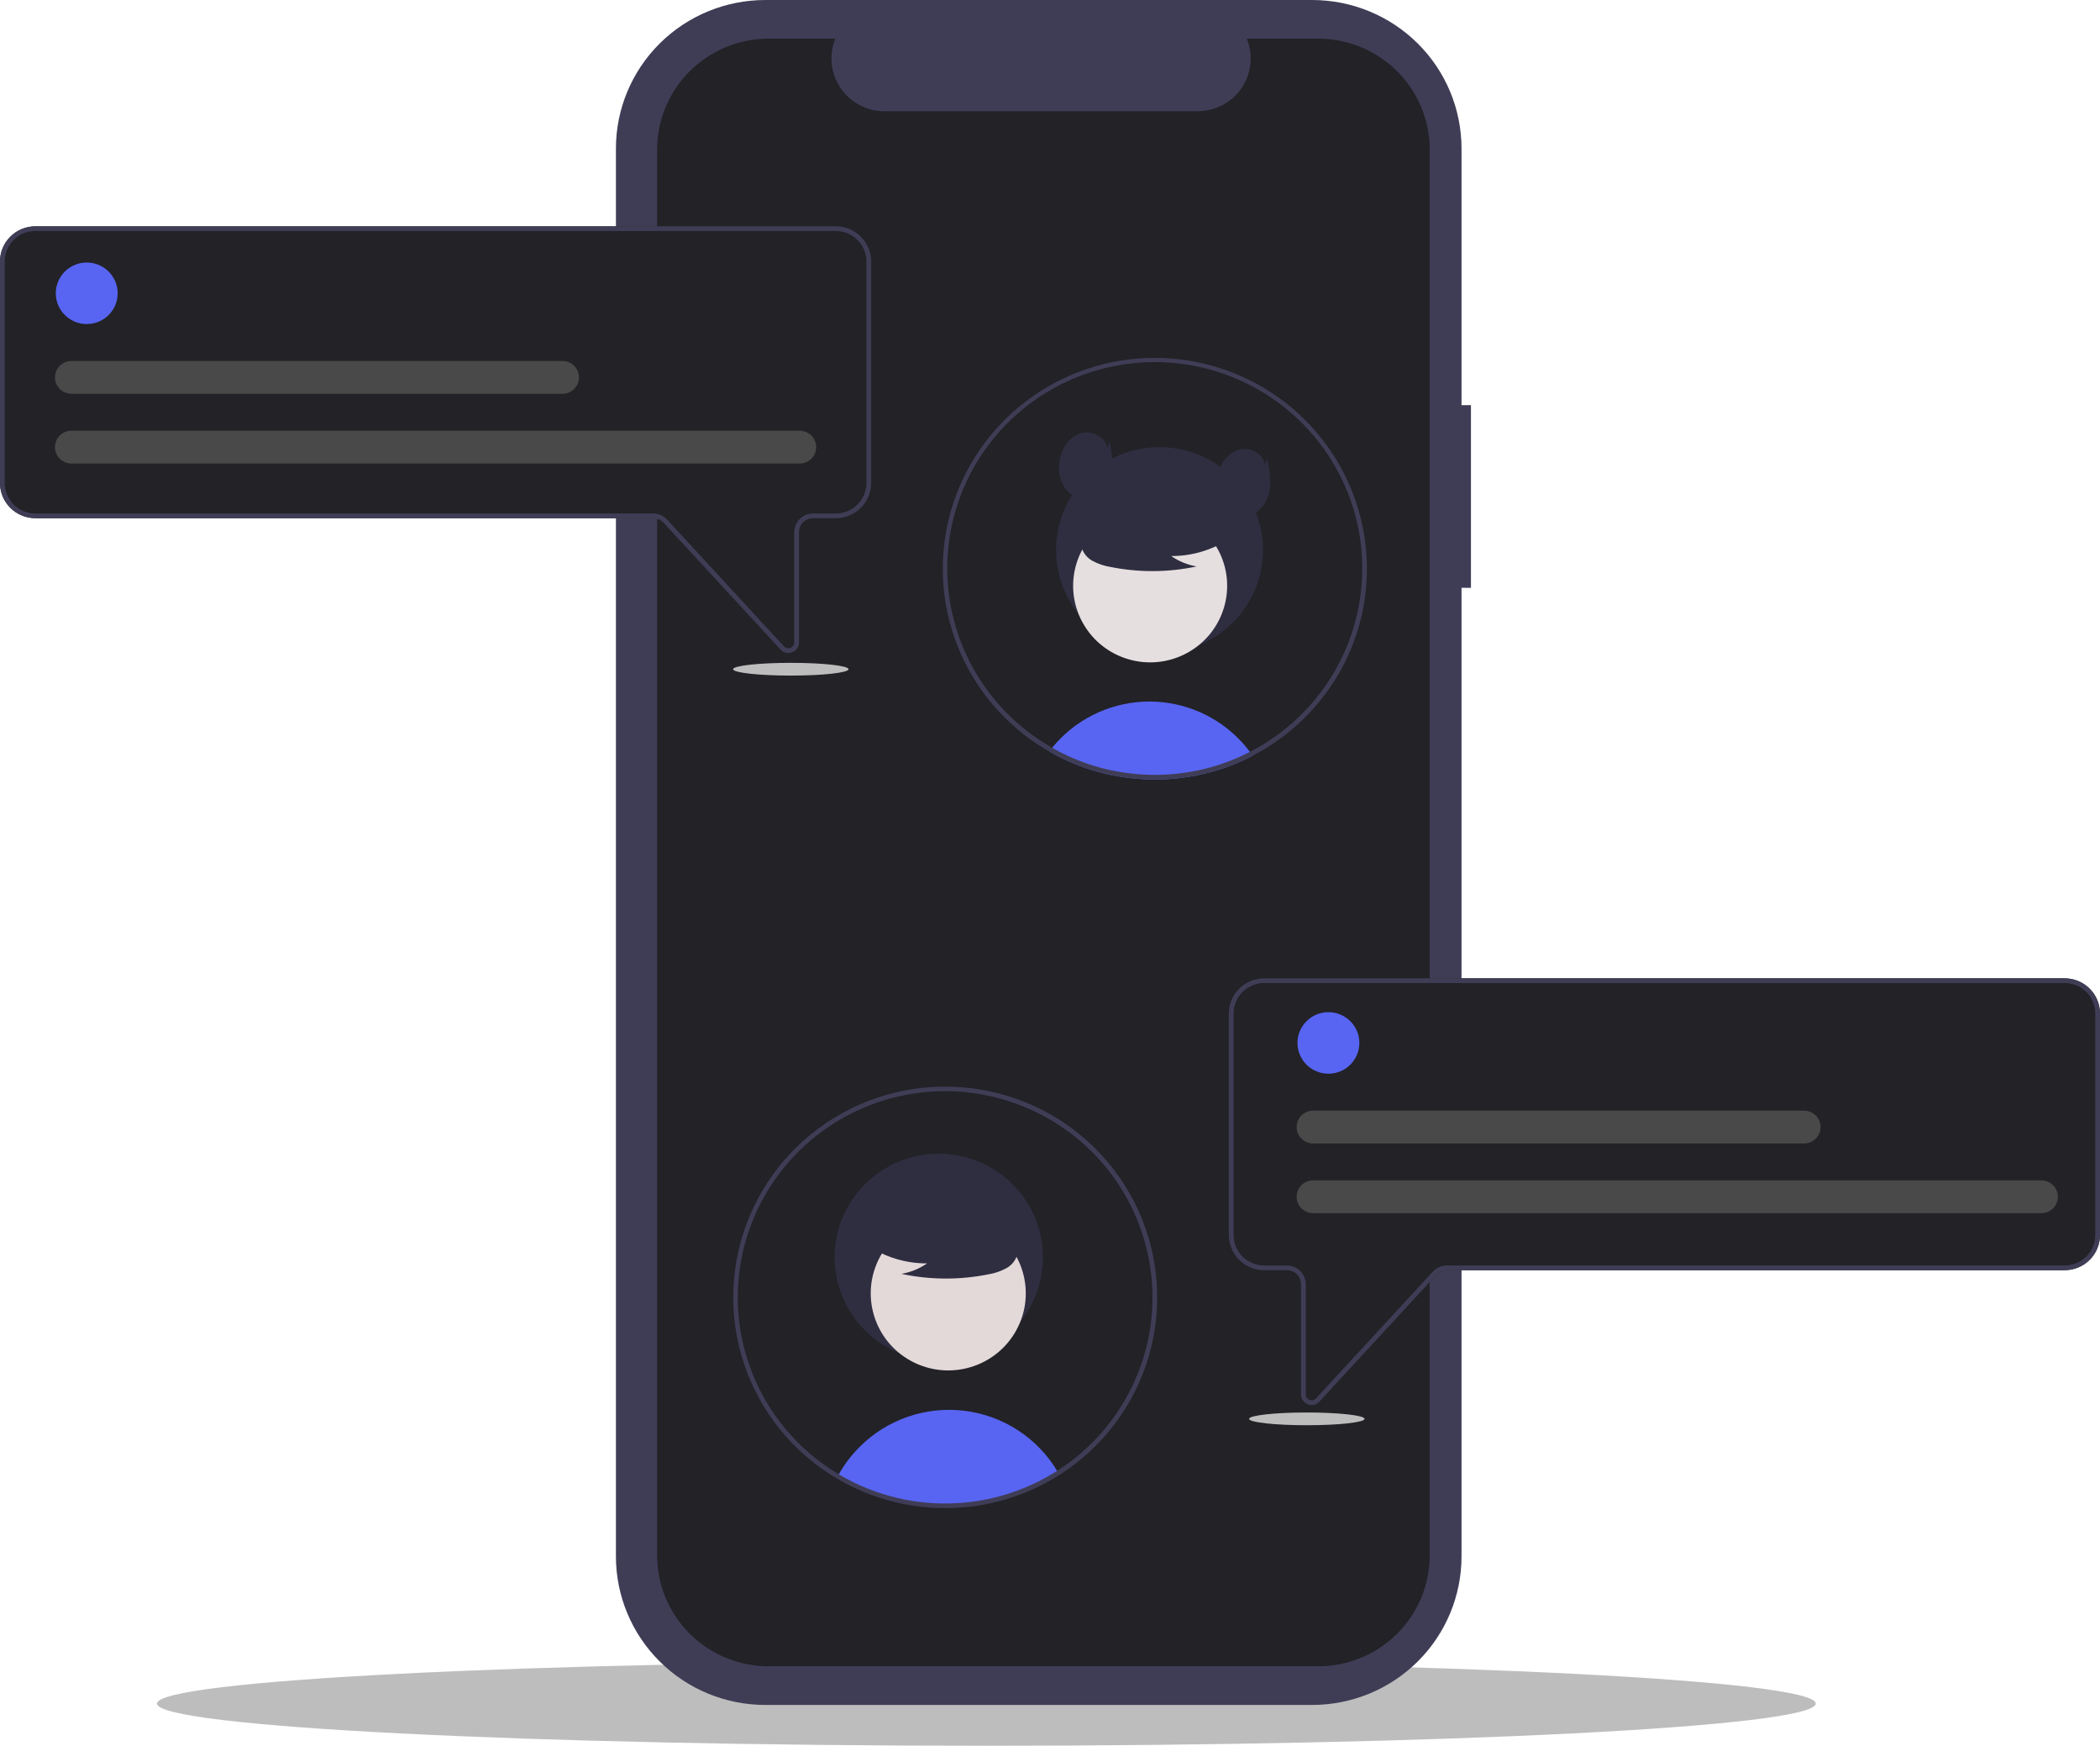 <svg width="296" height="246" viewBox="0 0 296 246" fill="none" xmlns="http://www.w3.org/2000/svg">
<path d="M139.031 246C203.593 246 255.931 243.34 255.931 240.058C255.931 236.777 203.593 234.116 139.031 234.116C74.469 234.116 22.131 236.777 22.131 240.058C22.131 243.34 74.469 246 139.031 246Z" fill="#BDBDBD"/>
<path d="M207.333 57.093H206.005V20.93C206.005 15.379 203.786 10.055 199.837 6.13C195.889 2.205 190.533 6.12868e-06 184.949 0H107.872C102.288 -1.05062e-05 96.932 2.205 92.984 6.13C89.035 10.055 86.816 15.379 86.816 20.93V219.321C86.816 224.872 89.035 230.196 92.984 234.121C96.932 238.046 102.288 240.251 107.872 240.251H184.949C190.533 240.251 195.889 238.046 199.837 234.121C203.786 230.196 206.005 224.872 206.005 219.321V82.834H207.333L207.333 57.093Z" fill="#3F3D56"/>
<path d="M201.521 21.075V219.174C201.521 223.32 199.864 227.296 196.915 230.227C193.966 233.158 189.967 234.805 185.796 234.805H108.35C104.18 234.805 100.18 233.158 97.231 230.227C94.282 227.296 92.625 223.32 92.625 219.174V21.075C92.625 16.93 94.282 12.954 97.231 10.023C100.18 7.091 104.18 5.444 108.35 5.444H117.745C117.284 6.572 117.108 7.795 117.233 9.006C117.359 10.217 117.782 11.379 118.465 12.389C119.148 13.4 120.071 14.228 121.152 14.801C122.232 15.374 123.438 15.674 124.663 15.675H168.819C170.044 15.674 171.25 15.374 172.33 14.801C173.411 14.228 174.334 13.4 175.017 12.389C175.7 11.379 176.123 10.217 176.249 9.006C176.374 7.795 176.198 6.572 175.737 5.444H185.796C189.967 5.444 193.966 7.091 196.915 10.023C199.864 12.954 201.521 16.93 201.521 21.075V21.075Z" fill="#222227"/>
<path d="M176.572 106.494C176.057 106.762 175.533 107.015 175.001 107.254C174.516 107.471 174.023 107.676 173.523 107.868C173.34 107.937 173.154 108.006 172.968 108.076C171.498 108.606 169.988 109.02 168.452 109.314C167.691 109.462 166.921 109.579 166.14 109.663C165.496 109.736 164.845 109.788 164.187 109.819C163.719 109.842 163.251 109.852 162.779 109.852C160.912 109.852 159.048 109.679 157.213 109.333C156.735 109.247 156.267 109.145 155.798 109.033C153.533 108.493 151.341 107.689 149.266 106.636C149.08 106.544 148.894 106.445 148.708 106.349C148.432 106.204 148.164 106.052 147.895 105.894C148.024 105.715 148.164 105.54 148.306 105.369C149.86 103.454 151.803 101.887 154.007 100.769C156.211 99.651 158.627 99.007 161.099 98.879C163.57 98.751 166.041 99.143 168.35 100.028C170.658 100.913 172.754 102.271 174.499 104.015C175.105 104.619 175.666 105.266 176.18 105.95C176.316 106.128 176.445 106.309 176.572 106.494Z" fill="#5865F2"/>
<path d="M163.44 91.995C171.494 91.995 178.022 85.505 178.022 77.499C178.022 69.494 171.494 63.004 163.44 63.004C155.386 63.004 148.857 69.494 148.857 77.499C148.857 85.505 155.386 91.995 163.44 91.995Z" fill="#2F2E41"/>
<path d="M167.322 92.014C172.582 89.156 174.514 82.601 171.639 77.373C168.764 72.144 162.17 70.223 156.91 73.081C151.65 75.939 149.717 82.494 152.593 87.722C155.468 92.95 162.062 94.872 167.322 92.014Z" fill="#E6DFE0"/>
<path d="M173.518 75.763C171.038 77.462 168.095 78.366 165.082 78.354C166.157 79.095 167.38 79.595 168.668 79.82C164.663 80.674 160.524 80.697 156.51 79.888C155.617 79.746 154.756 79.452 153.964 79.019C153.57 78.8 153.226 78.501 152.955 78.141C152.685 77.781 152.493 77.369 152.393 76.931C152.127 75.416 153.314 74.04 154.548 73.112C156.437 71.714 158.616 70.751 160.926 70.292C163.236 69.833 165.619 69.89 167.904 70.459C169.396 70.843 170.891 71.49 171.86 72.681C172.829 73.872 173.116 75.708 172.192 76.935L173.518 75.763Z" fill="#2F2E41"/>
<path d="M162.778 50.431C156.259 50.43 149.919 52.547 144.724 56.461C139.529 60.374 135.763 65.868 134.001 72.107C132.239 78.345 132.577 84.985 134.964 91.014C137.351 97.044 141.656 102.132 147.222 105.504L147.415 105.616C147.574 105.712 147.734 105.804 147.893 105.893C148.162 106.052 148.431 106.204 148.707 106.349C148.893 106.445 149.079 106.544 149.265 106.636C151.339 107.689 153.532 108.493 155.797 109.033C156.265 109.145 156.734 109.247 157.212 109.333C159.047 109.679 160.91 109.852 162.778 109.851C163.249 109.851 163.718 109.842 164.186 109.818C164.844 109.789 165.494 109.737 166.139 109.663C166.919 109.577 167.69 109.461 168.45 109.313C169.986 109.019 171.496 108.606 172.967 108.075C173.153 108.006 173.339 107.937 173.521 107.867C174.023 107.676 174.515 107.471 174.999 107.253C175.531 107.016 176.054 106.763 176.57 106.494C181.74 103.803 186.013 99.678 188.871 94.62C188.884 94.594 188.901 94.567 188.914 94.541C190.439 91.821 191.521 88.879 192.119 85.822C192.959 81.52 192.832 77.086 191.746 72.839C190.661 68.591 188.644 64.635 185.84 61.252C183.036 57.87 179.515 55.146 175.528 53.276C171.541 51.405 167.187 50.433 162.778 50.431H162.778ZM188.37 94.154C188.343 94.201 188.32 94.247 188.293 94.29C185.492 99.273 181.279 103.328 176.178 105.95C175.67 106.214 175.153 106.461 174.627 106.692C174.192 106.887 173.747 107.072 173.299 107.244C173.109 107.316 172.917 107.389 172.724 107.455C171.454 107.916 170.152 108.287 168.829 108.564C167.847 108.772 166.855 108.927 165.856 109.029C165.242 109.096 164.618 109.142 163.99 109.165C163.588 109.181 163.183 109.191 162.778 109.191C160.971 109.193 159.167 109.026 157.391 108.693C156.311 108.495 155.243 108.235 154.193 107.914C152.593 107.422 151.039 106.796 149.547 106.042C149.374 105.953 149.202 105.864 149.032 105.771C148.79 105.643 148.544 105.51 148.305 105.369C148.125 105.269 147.946 105.164 147.77 105.058C147.667 104.999 147.564 104.936 147.461 104.873C142.581 101.894 138.688 97.556 136.265 92.398C133.842 87.239 132.997 81.487 133.833 75.855C134.669 70.223 137.15 64.959 140.968 60.716C144.786 56.473 149.774 53.438 155.312 51.987C160.85 50.536 166.695 50.733 172.121 52.553C177.548 54.374 182.317 57.739 185.837 62.229C189.357 66.719 191.474 72.139 191.924 77.814C192.374 83.489 191.138 89.171 188.37 94.154H188.37Z" fill="#3F3D56"/>
<path d="M156.058 63.204C155.901 61.564 153.88 60.554 152.299 61.049C150.718 61.545 149.681 63.127 149.367 64.744C149.216 65.426 149.202 66.13 149.325 66.817C149.449 67.503 149.707 68.159 150.086 68.746C150.885 69.889 152.353 70.602 153.723 70.312C155.286 69.981 156.369 68.464 156.679 66.905C156.989 65.347 156.681 63.739 156.374 62.18L156.058 63.204Z" fill="#2F2E41"/>
<path d="M178.3 65.547C178.143 63.907 176.122 62.898 174.541 63.393C172.961 63.889 171.923 65.471 171.609 67.088C171.458 67.769 171.444 68.474 171.567 69.16C171.691 69.847 171.949 70.503 172.328 71.09C173.127 72.233 174.595 72.946 175.965 72.656C177.528 72.325 178.611 70.808 178.921 69.249C179.231 67.69 178.923 66.083 178.616 64.524L178.3 65.547Z" fill="#2F2E41"/>
<path d="M111.116 92.015C110.909 92.015 110.705 91.972 110.516 91.889C110.326 91.805 110.157 91.684 110.018 91.532L93.538 73.662C93.351 73.459 93.124 73.298 92.871 73.187C92.618 73.076 92.345 73.019 92.068 73.019H4.985C3.663 73.017 2.396 72.495 1.462 71.566C0.527 70.637 0.001 69.378 0 68.064V36.847C0.001 35.534 0.527 34.274 1.462 33.345C2.396 32.416 3.663 31.894 4.985 31.893H117.808C119.13 31.894 120.397 32.416 121.331 33.345C122.265 34.274 122.791 35.534 122.793 36.847V68.064C122.791 69.378 122.265 70.637 121.331 71.566C120.397 72.495 119.13 73.017 117.808 73.019H114.609C114.081 73.019 113.574 73.228 113.2 73.6C112.826 73.972 112.616 74.475 112.615 75.001V90.528C112.617 90.827 112.526 91.12 112.356 91.368C112.186 91.615 111.944 91.805 111.662 91.913C111.488 91.98 111.303 92.015 111.116 92.015V92.015Z" fill="#222227"/>
<path d="M111.116 92.015C110.909 92.015 110.705 91.972 110.516 91.889C110.326 91.805 110.157 91.684 110.018 91.532L93.538 73.662C93.351 73.459 93.124 73.298 92.871 73.187C92.618 73.076 92.345 73.019 92.068 73.019H4.985C3.663 73.017 2.396 72.495 1.462 71.566C0.527 70.637 0.001 69.378 0 68.064V36.847C0.001 35.534 0.527 34.274 1.462 33.345C2.396 32.416 3.663 31.894 4.985 31.893H117.808C119.13 31.894 120.397 32.416 121.331 33.345C122.265 34.274 122.791 35.534 122.793 36.847V68.064C122.791 69.378 122.265 70.637 121.331 71.566C120.397 72.495 119.13 73.017 117.808 73.019H114.609C114.081 73.019 113.574 73.228 113.2 73.6C112.826 73.972 112.616 74.475 112.615 75.001V90.528C112.617 90.827 112.526 91.12 112.356 91.368C112.186 91.615 111.944 91.805 111.662 91.913C111.488 91.98 111.303 92.015 111.116 92.015V92.015ZM4.985 32.553C3.839 32.554 2.741 33.007 1.931 33.812C1.121 34.617 0.665 35.709 0.664 36.847V68.064C0.665 69.203 1.121 70.294 1.931 71.099C2.741 71.904 3.839 72.357 4.985 72.359H92.068C92.437 72.359 92.801 72.435 93.138 72.583C93.476 72.73 93.778 72.946 94.028 73.215L110.507 91.086C110.62 91.208 110.768 91.294 110.931 91.332C111.094 91.37 111.265 91.358 111.421 91.297C111.577 91.237 111.711 91.131 111.806 90.994C111.9 90.856 111.951 90.694 111.951 90.528V75.001C111.952 74.3 112.232 73.629 112.73 73.133C113.229 72.638 113.905 72.359 114.609 72.359H117.808C118.953 72.357 120.052 71.904 120.862 71.099C121.671 70.294 122.127 69.203 122.128 68.064V36.847C122.127 35.709 121.671 34.617 120.862 33.812C120.052 33.007 118.953 32.554 117.808 32.553H4.985Z" fill="#3F3D56"/>
<path d="M12.225 45.663C14.634 45.663 16.587 43.722 16.587 41.328C16.587 38.933 14.634 36.992 12.225 36.992C9.816 36.992 7.863 38.933 7.863 41.328C7.863 43.722 9.816 45.663 12.225 45.663Z" fill="#5865F2"/>
<path d="M112.721 65.319H10.075C9.769 65.319 9.467 65.26 9.184 65.144C8.902 65.028 8.645 64.858 8.428 64.643C8.212 64.428 8.041 64.173 7.923 63.892C7.806 63.611 7.746 63.311 7.746 63.007C7.746 62.703 7.806 62.402 7.923 62.121C8.041 61.84 8.212 61.585 8.428 61.371C8.645 61.156 8.902 60.986 9.184 60.87C9.467 60.754 9.769 60.694 10.075 60.694H112.721C113.338 60.695 113.929 60.939 114.364 61.373C114.8 61.806 115.045 62.394 115.045 63.007C115.045 63.62 114.8 64.207 114.364 64.641C113.929 65.074 113.338 65.318 112.721 65.319V65.319Z" fill="#494949"/>
<path d="M79.281 55.492H10.075C9.769 55.492 9.467 55.433 9.184 55.317C8.902 55.201 8.645 55.03 8.428 54.816C8.212 54.601 8.041 54.346 7.923 54.065C7.806 53.784 7.746 53.483 7.746 53.179C7.746 52.876 7.806 52.575 7.923 52.294C8.041 52.013 8.212 51.758 8.428 51.544C8.645 51.329 8.902 51.158 9.184 51.042C9.467 50.926 9.769 50.867 10.075 50.867H79.281C79.898 50.867 80.49 51.111 80.926 51.544C81.362 51.978 81.608 52.566 81.608 53.179C81.608 53.793 81.362 54.381 80.926 54.815C80.49 55.248 79.898 55.492 79.281 55.492Z" fill="#494949"/>
<path d="M184.338 197.88C184.056 197.773 183.814 197.583 183.644 197.335C183.474 197.088 183.383 196.795 183.384 196.495V180.969C183.384 180.443 183.173 179.939 182.8 179.568C182.426 179.196 181.919 178.987 181.39 178.986H178.192C176.87 178.985 175.603 178.463 174.669 177.534C173.734 176.605 173.209 175.345 173.207 174.032V142.815C173.209 141.502 173.734 140.242 174.669 139.313C175.603 138.384 176.87 137.862 178.192 137.86H291.015C292.337 137.862 293.604 138.384 294.538 139.313C295.472 140.242 295.998 141.502 296 142.815V174.032C295.998 175.345 295.472 176.605 294.538 177.534C293.604 178.463 292.337 178.985 291.015 178.986H203.931C203.655 178.987 203.382 179.044 203.129 179.155C202.876 179.265 202.648 179.427 202.461 179.629L185.982 197.5C185.843 197.652 185.673 197.773 185.484 197.856C185.295 197.94 185.09 197.983 184.884 197.983C184.697 197.983 184.512 197.948 184.338 197.88V197.88Z" fill="#222227"/>
<path d="M184.338 197.88C184.056 197.773 183.814 197.583 183.644 197.335C183.474 197.088 183.383 196.795 183.384 196.495V180.969C183.384 180.443 183.173 179.939 182.8 179.568C182.426 179.196 181.919 178.987 181.39 178.986H178.192C176.87 178.985 175.603 178.463 174.669 177.534C173.734 176.605 173.209 175.345 173.207 174.032V142.815C173.209 141.502 173.734 140.242 174.669 139.313C175.603 138.384 176.87 137.862 178.192 137.86H291.015C292.337 137.862 293.604 138.384 294.538 139.313C295.472 140.242 295.998 141.502 296 142.815V174.032C295.998 175.345 295.472 176.605 294.538 177.534C293.604 178.463 292.337 178.985 291.015 178.986H203.931C203.655 178.987 203.382 179.044 203.129 179.155C202.876 179.265 202.648 179.427 202.461 179.629L185.982 197.5C185.843 197.652 185.673 197.773 185.484 197.856C185.295 197.94 185.09 197.983 184.884 197.983C184.697 197.983 184.512 197.948 184.338 197.88V197.88ZM178.192 138.521C177.046 138.522 175.948 138.975 175.138 139.78C174.328 140.585 173.873 141.677 173.871 142.815V174.032C173.873 175.17 174.328 176.262 175.138 177.067C175.948 177.872 177.046 178.325 178.192 178.326H181.39C182.095 178.327 182.771 178.606 183.269 179.101C183.767 179.597 184.048 180.268 184.049 180.969V196.495C184.049 196.662 184.099 196.824 184.194 196.962C184.288 197.099 184.422 197.205 184.578 197.265C184.734 197.325 184.905 197.337 185.068 197.3C185.231 197.262 185.379 197.176 185.492 197.053L201.972 179.183C202.221 178.913 202.524 178.698 202.861 178.551C203.199 178.403 203.563 178.327 203.931 178.326H291.015C292.16 178.325 293.259 177.872 294.069 177.067C294.879 176.262 295.334 175.17 295.335 174.032V142.815C295.334 141.677 294.879 140.585 294.069 139.78C293.259 138.975 292.16 138.522 291.015 138.521H178.192Z" fill="#3F3D56"/>
<path d="M149.172 207.546C144.545 210.491 139.185 212.097 133.691 212.184C128.198 212.271 122.789 210.835 118.07 208.038C118.9 206.502 119.952 205.095 121.192 203.862C123.105 201.951 125.434 200.502 127.999 199.625C130.564 198.748 133.297 198.467 135.988 198.804C138.679 199.141 141.256 200.087 143.522 201.569C145.788 203.05 147.682 205.029 149.059 207.351C149.095 207.414 149.135 207.48 149.172 207.546Z" fill="#5865F2"/>
<path d="M132.322 191.761C140.429 191.761 147.001 185.228 147.001 177.17C147.001 169.111 140.429 162.578 132.322 162.578C124.215 162.578 117.643 169.111 117.643 177.17C117.643 185.228 124.215 191.761 132.322 191.761Z" fill="#2F2E41"/>
<path d="M143.246 187.46C146.14 182.197 144.194 175.599 138.9 172.722C133.605 169.845 126.967 171.779 124.073 177.042C121.178 182.305 123.124 188.904 128.419 191.78C133.713 194.657 140.352 192.723 143.246 187.46Z" fill="#E4D9D9"/>
<path d="M122.18 175.421C124.676 177.132 127.64 178.042 130.672 178.03C129.59 178.775 128.359 179.279 127.063 179.506C131.094 180.365 135.261 180.389 139.302 179.574C140.2 179.431 141.067 179.135 141.864 178.699C142.261 178.479 142.607 178.178 142.88 177.815C143.152 177.453 143.345 177.038 143.445 176.597C143.714 175.072 142.519 173.687 141.276 172.753C139.374 171.346 137.182 170.376 134.856 169.914C132.531 169.452 130.132 169.51 127.832 170.083C126.33 170.469 124.825 171.12 123.85 172.319C122.874 173.518 122.585 175.367 123.515 176.601L122.18 175.421Z" fill="#2F2E41"/>
<path d="M133.222 212.519C126.033 212.516 119.086 209.938 113.655 205.256C108.223 200.573 104.673 194.102 103.653 187.028C102.634 179.954 104.215 172.752 108.106 166.743C111.997 160.733 117.937 156.32 124.837 154.313C131.736 152.305 139.133 152.837 145.67 155.812C152.206 158.787 157.445 164.004 160.424 170.508C163.404 177.011 163.925 184.365 161.891 191.219C159.857 198.073 155.406 203.969 149.353 207.825C144.539 210.893 138.94 212.522 133.222 212.519V212.519ZM133.222 153.758C127.441 153.757 121.79 155.461 116.983 158.653C112.176 161.845 108.43 166.383 106.217 171.692C104.005 177 103.426 182.842 104.553 188.478C105.681 194.114 108.465 199.291 112.552 203.354C116.64 207.418 121.848 210.185 127.518 211.306C133.188 212.427 139.065 211.851 144.406 209.652C149.746 207.453 154.311 203.728 157.523 198.95C160.734 194.172 162.448 188.555 162.447 182.808C162.438 175.106 159.357 167.722 153.878 162.276C148.399 156.83 140.97 153.767 133.222 153.758V153.758Z" fill="#3F3D56"/>
<path d="M187.245 151.3C189.653 151.3 191.606 149.359 191.606 146.965C191.606 144.57 189.653 142.629 187.245 142.629C184.836 142.629 182.883 144.57 182.883 146.965C182.883 149.359 184.836 151.3 187.245 151.3Z" fill="#5865F2"/>
<path d="M287.735 170.956H185.089C184.783 170.956 184.48 170.897 184.198 170.781C183.915 170.664 183.658 170.494 183.442 170.279C183.226 170.065 183.054 169.81 182.937 169.529C182.82 169.248 182.76 168.947 182.76 168.643C182.76 168.34 182.82 168.039 182.937 167.758C183.054 167.477 183.226 167.222 183.442 167.007C183.658 166.793 183.915 166.622 184.198 166.506C184.48 166.39 184.783 166.331 185.089 166.331H287.735C288.352 166.331 288.943 166.575 289.38 167.008C289.816 167.442 290.061 168.03 290.061 168.643C290.061 169.257 289.816 169.845 289.38 170.278C288.943 170.712 288.352 170.956 287.735 170.956Z" fill="#494949"/>
<path d="M254.295 161.129H185.089C184.783 161.129 184.48 161.069 184.198 160.953C183.915 160.837 183.658 160.667 183.442 160.452C183.226 160.238 183.054 159.983 182.937 159.702C182.82 159.421 182.76 159.12 182.76 158.816C182.76 158.512 182.82 158.211 182.937 157.931C183.054 157.65 183.226 157.395 183.442 157.18C183.658 156.965 183.915 156.795 184.198 156.679C184.48 156.563 184.783 156.504 185.089 156.504H254.295C254.911 156.505 255.502 156.749 255.938 157.182C256.374 157.616 256.618 158.203 256.618 158.816C256.618 159.429 256.374 160.017 255.938 160.45C255.502 160.884 254.911 161.128 254.295 161.129V161.129Z" fill="#494949"/>
<path d="M184.2 200.835C188.695 200.835 192.338 200.433 192.338 199.937C192.338 199.441 188.695 199.039 184.2 199.039C179.706 199.039 176.062 199.441 176.062 199.937C176.062 200.433 179.706 200.835 184.2 200.835Z" fill="#BDBDBD"/>
<path d="M111.468 95.199C115.962 95.199 119.606 94.797 119.606 94.301C119.606 93.805 115.962 93.403 111.468 93.403C106.974 93.403 103.33 93.805 103.33 94.301C103.33 94.797 106.974 95.199 111.468 95.199Z" fill="#BDBDBD"/>
</svg>

